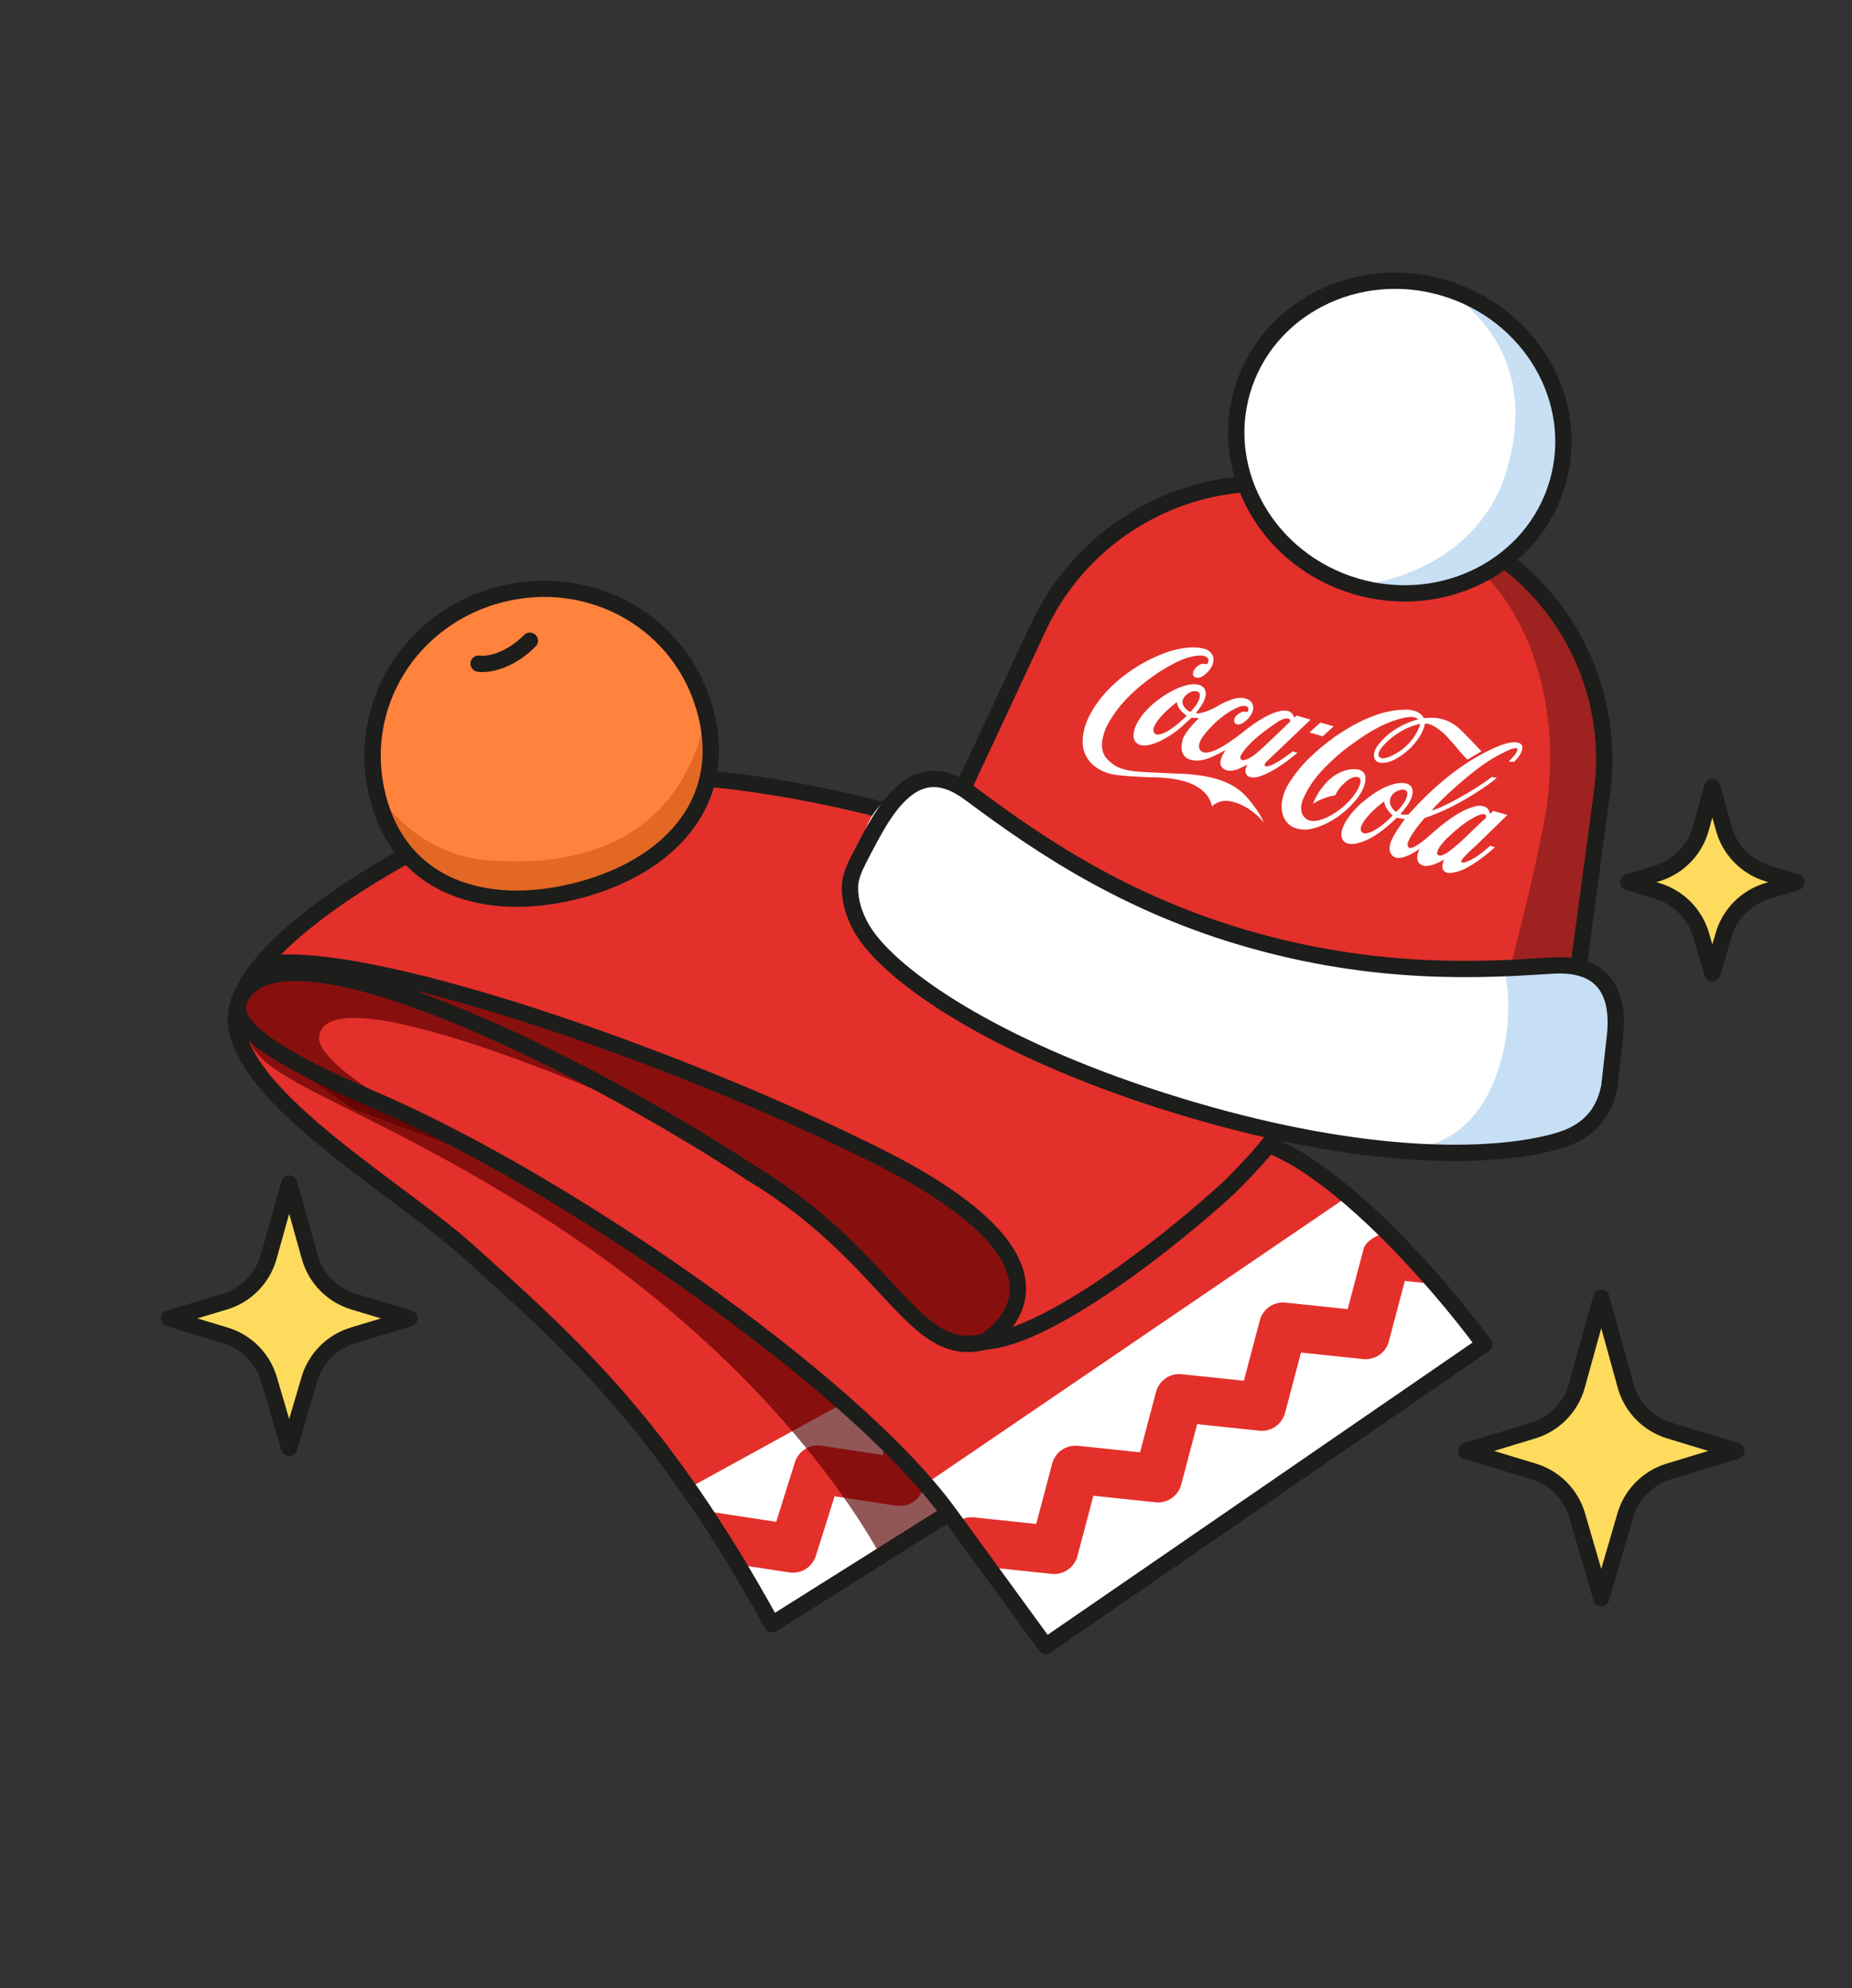 <svg width="341" height="366" viewBox="0 0 341 366" fill="none" xmlns="http://www.w3.org/2000/svg">
<rect x="0" y="0" width="341" height="366" fill="#333333" stroke="none"/>
<path d="M287.795 199.115L168.478 164.097L191.196 115.454C200.789 94.918 223.941 84.464 245.7 90.85L262.405 95.753C284.149 102.135 297.995 123.447 294.968 145.91L287.795 199.115Z" fill="#E3302B"/>
<path d="M287.795 199.116L273.446 195C273.446 195 281.532 166.914 284.446 150.5C288.795 126 277.946 106.5 267.946 102L262.406 95.753C284.15 102.135 297.996 123.447 294.969 145.91L287.795 199.116Z" fill="#9E221F"/>
<path d="M193.111 303.559L273.823 247.724C256.575 226.496 239.732 214.186 233.467 210.684L145.568 159.272L59.328 171.434C45.175 177.183 43.112 187.097 43.849 191.336C43.849 191.336 94.893 212.543 123.455 233.35C167.47 265.414 193.111 303.559 193.111 303.559Z" fill="#E3302B"/>
<path d="M248.393 220.083L170.445 273.154L192.558 302.453L272.164 247.171C271.28 242.306 255.949 227.085 248.393 220.083Z" fill="white"/>
<path fill-rule="evenodd" clip-rule="evenodd" d="M176.715 279.881C177.49 279.441 178.406 279.23 179.36 279.33L190.796 280.535L193.736 269.418C194.294 267.309 196.306 265.922 198.475 266.15L209.911 267.355L212.851 256.238C213.409 254.129 215.421 252.741 217.59 252.97L229.026 254.175L231.966 243.057C232.524 240.948 234.536 239.561 236.705 239.79L248.141 240.995L251.081 229.877C251.639 227.768 255.82 226.609 255.82 226.609L262.496 236.207L258.663 235.803L255.724 246.921C255.166 249.029 253.154 250.417 250.985 250.188L239.548 248.983L236.609 260.101C236.051 262.21 234.039 263.597 231.87 263.368L220.433 262.164L217.494 273.281C216.936 275.39 214.924 276.777 212.755 276.549L201.318 275.344L198.379 286.461C197.821 288.57 195.809 289.957 193.64 289.729L182.607 288.567C178.486 288.132 176.715 280.535 176.715 279.881Z" fill="#E3302B"/>
<path d="M233.132 184.223C246.066 196.234 238.038 206.911 226.442 218.478C216.184 227.968 193.171 246.238 181.397 246.95C168.032 250.539 164.364 231.692 138.382 215.984C106.006 194.697 50.541 167.638 44.03 184.223C43.999 184.308 43.969 184.394 43.94 184.48C42.462 189.256 51.578 195.043 68.726 202.392C103.554 217.318 156.865 254.069 174.706 278.537L142.149 299.002C122.078 262.521 105.914 248.005 85.864 230.033C72.119 217.714 39.035 199.122 43.94 184.48C43.967 184.394 43.997 184.308 44.03 184.223C44.825 182.055 46.206 179.83 48.044 177.591C61.676 160.986 100.478 143.583 112.268 142.848C140.811 141.068 200.606 154.017 233.132 184.223Z" fill="#E3302B"/>
<path d="M161.6 212.896C130.2 195.648 67.62 171.987 49.377 178.068L41.638 188.019L64.856 204.051L97.473 216.213C97.473 216.213 57.776 198.448 58.775 190.783C60.434 178.068 120.139 205.156 120.139 205.156L143.91 220.635L157.731 231.692L172.104 244.96C175.974 248.461 184.487 252.478 187.583 240.537C190.679 228.596 171.551 217.134 161.6 212.896Z" fill="#590101" fill-opacity="0.66"/>
<path d="M154.414 258.78L126.22 274.259L142.251 299.689L174.315 279.787C171.219 274.922 159.758 263.755 154.414 258.78Z" fill="white"/>
<path d="M131.551 278.415L142.92 280.146L146.369 269.176C147.024 267.095 149.097 265.802 151.254 266.131L162.622 267.862L162.706 264.308L169.923 274.132C169.269 276.212 167.195 277.505 165.038 277.177L153.67 275.446L150.22 286.416C149.566 288.497 147.492 289.79 145.335 289.461L134.369 287.791L131.551 278.415Z" fill="#E3302B"/>
<path d="M162.153 286.421L174.315 279.234L164.917 268.178L139.487 245.512L103.001 220.635L68.726 201.839L45.508 190.23C47.166 199.075 64.303 201.839 98.026 222.847C137.2 247.25 156.072 275.365 162.153 286.421Z" fill="#590101" fill-opacity="0.66"/>
<path d="M44.03 184.223C38.646 198.904 72.038 217.642 85.864 230.033C105.914 248.005 122.078 262.521 142.149 299.002C142.149 299.002 161.991 286.529 174.706 278.537M44.03 184.223C44.825 182.055 46.206 179.83 48.044 177.591M44.03 184.223C42.136 189.048 51.269 194.911 68.726 202.392C103.554 217.318 156.865 254.069 174.706 278.537M44.03 184.223C50.541 167.638 106.006 194.697 138.382 215.984C164.364 231.692 168.032 250.539 181.397 246.95M174.706 278.537C181.673 288.093 192.546 303.006 192.546 303.006L273.27 247.49C263.9 234.805 247.034 216.182 234.023 210.915M181.397 246.95C183.182 245.688 202.359 233.159 161.326 212.695C124.167 194.164 66.241 174.066 48.044 177.591M181.397 246.95C193.171 246.238 216.184 227.968 226.442 218.478C238.038 206.911 246.066 196.234 233.132 184.223C200.606 154.017 140.811 141.068 112.268 142.848C100.478 143.583 61.676 160.986 48.044 177.591" stroke="#1D1D1B" stroke-width="3" stroke-linecap="round" stroke-linejoin="round"/>
<path d="M287.795 199.115L168.478 164.097L191.196 115.454C200.789 94.918 223.941 84.464 245.7 90.85L262.405 95.753C284.149 102.135 297.995 123.447 294.968 145.91L287.795 199.115Z" stroke="#1D1D1B" stroke-width="3" stroke-miterlimit="10"/>
<path d="M296.329 199.928C295.07 204.219 290.721 208.979 286.323 210.176C274.27 213.439 251.412 213.679 219.635 204.353C187.142 194.817 167.352 182.059 160.317 173.311C157.459 169.769 156.207 163.58 157.462 159.305L159.303 153.031C161.616 145.151 171.333 142.049 178.11 147.04C188.594 154.777 204.793 166.713 228.645 173.713C253.015 180.866 272.682 179.689 285.382 178.855C293.837 178.302 300.395 186.131 298.069 194.056L296.345 199.933L296.329 199.928Z" fill="white"/>
<path d="M281.946 211.5C292.446 209.5 295.07 204.219 296.329 199.928L296.344 199.933L298.069 194.056C299.325 189.777 299.033 182.514 293.946 179.5C289.611 176.931 280.836 178.245 276.946 178.5C279.3 186.882 276.946 210.5 258.946 211.5L281.946 211.5Z" fill="#C7DFF4"/>
<path d="M249.68 107.942C265.703 112.645 282.304 104.151 286.759 88.972C291.214 73.792 281.836 57.674 265.813 52.971C249.79 48.269 233.189 56.762 228.734 71.942C224.279 87.122 233.657 103.239 249.68 107.942Z" fill="white"/>
<path d="M249.68 107.942C265.703 112.645 282.304 104.151 286.759 88.972C291.214 73.792 281.836 57.674 265.813 52.971C281.548 63.5 279.94 78 277.446 86.5C273.924 98.5 263.446 106 249.68 107.942Z" fill="#C8DFF4"/>
<path d="M249.68 107.942C265.703 112.645 282.304 104.151 286.759 88.972C291.214 73.792 281.836 57.674 265.813 52.971C249.79 48.269 233.189 56.762 228.734 71.942C224.279 87.122 233.657 103.239 249.68 107.942Z" stroke="#1D1D1B" stroke-width="3" stroke-miterlimit="10" stroke-linecap="round" stroke-linejoin="round"/>
<path d="M296.329 199.928C295.065 206.546 290.721 208.979 286.323 210.176C274.27 213.439 251.411 213.679 219.635 204.353C187.142 194.817 167.352 182.059 160.317 173.311C158.029 170.476 156.415 166.777 156.505 163.221C156.55 161.455 157.294 159.807 158.097 158.233C159.228 156.012 160.939 152.748 162.191 150.767C166.666 143.689 171.656 140.946 178.434 145.937C188.917 153.674 205.117 165.61 228.968 172.61C253.339 179.762 273.006 178.585 285.706 177.752C294.16 177.198 298.24 181.43 297.392 190.447L296.329 199.928Z" stroke="#1D1D1B" stroke-width="3" stroke-miterlimit="10"/>
<path d="M229.67 146.857C227.229 144.035 223.244 142.496 216.12 142.389C208.612 141.978 205.96 142.35 203.508 139.323C202.632 137.933 202.702 136.129 203.728 133.802C205.62 130.073 208.716 126.858 213.473 123.681C216.082 122.068 218.457 120.723 221.086 120.675C223.07 120.743 222.472 122.142 222.188 122.284C221.952 122.215 221.546 122.136 221.181 122.246C220.876 122.366 220.012 122.787 219.731 123.613C219.302 124.877 220.705 125 221.483 124.465C222.331 123.853 223.687 122.604 223.386 120.98C223.233 120.389 222.817 119.889 222.207 119.581C220.04 118.809 217.678 119.257 215.443 119.862C210.454 121.525 205.968 124.541 202.811 128.357C200.956 130.674 198.871 134.16 199.436 137.662C199.944 140.126 201.967 141.949 204.845 142.537C206.875 142.908 209.444 142.97 211.16 143.056C212.875 143.141 221.904 142.729 223.159 148.427C223.159 148.427 224.565 146.95 226.816 147.57C228.707 147.941 231.156 149.424 232.673 151.412C232.313 150.253 230.906 148.289 229.67 146.857Z" fill="white"/>
<path d="M221.656 126.621C220.418 125.165 216.77 126.184 213.332 128.76C210.205 131.057 208.22 134.212 208.814 136.114C209.843 138.45 213.572 136.587 215.247 135.495L215.458 135.372C216.572 134.71 217.548 133.807 218.49 132.942C218.49 132.942 219.355 132.151 219.396 132.115C219.775 132.154 220.239 132.178 220.769 132.18C220.756 132.201 217.974 134.784 217.708 136.394C217.628 136.885 217.075 138.604 218.611 139.625C220.754 140.664 223.066 139.445 225.109 138.357C225.109 138.357 225.456 138.178 225.652 138.075C225.568 138.218 225.457 138.411 225.457 138.411C224.124 140.511 224.872 141.253 225.376 141.594C226.914 142.576 229.639 140.723 229.646 140.725C229.368 141.479 229.029 142.071 229.69 142.82C230.375 143.318 231.272 143.128 231.976 142.909C234.536 142.036 236.931 140.199 238.904 138.581L238.024 138.323C238.014 138.32 234.932 140.819 233.328 141.088C233.326 141.087 233.032 141.143 232.916 140.996C232.779 140.787 232.946 140.485 233.126 140.289C233.137 140.277 241.306 132.477 241.306 132.477L238.75 131.727C238.75 131.727 238.338 132.096 238.307 132.119C238.294 132.1 238.276 132.01 238.258 131.964C237.318 129.309 232.743 131.626 228.897 134.741C227.416 135.938 225.596 137.241 223.866 138.059C223.866 138.059 221.286 139.327 220.81 137.733C220.658 137.077 220.997 136.283 221.335 135.796C223.191 133.214 225.7 131.113 228.146 130.118C228.834 129.846 229.479 129.899 229.727 130.172C229.964 130.427 229.887 130.862 229.62 131.097C229.163 130.947 228.752 130.979 228.36 131.201C227.585 131.649 227.203 132.188 227.226 132.806C227.759 134.377 230.34 132.338 230.712 130.743C230.846 130.171 230.702 129.55 230.33 129.16C229.78 128.564 228.731 128.369 227.979 128.494C226.999 128.568 225.262 129.32 224.182 129.983C222.823 130.815 220.694 131.556 220.185 131.254C220.507 130.825 222.886 128.22 221.656 126.621ZM232.658 134.737C233.357 134.195 235.345 132.777 235.788 132.57C237.281 131.874 237.621 132.473 237.567 132.81C235.877 134.468 233.904 136.357 232.075 138.039C232.08 138.032 231.519 138.51 231.519 138.51C230.733 139.18 229.978 139.73 228.941 139.964C228.803 139.964 228.589 139.917 228.48 139.773C228.345 139.612 228.333 139.408 228.409 139.221C228.649 138.6 229.868 136.844 232.658 134.737ZM218.404 131.848C218.404 131.848 218.362 131.908 218.345 131.927C218.342 131.926 216.698 133.413 216.698 133.413C215.765 134.111 214.597 134.99 213.392 135.223C213.051 135.236 212.602 135.177 212.464 134.839C212.164 134.148 212.628 133.448 213.005 132.884L213.138 132.682C214.138 131.336 215.412 130.263 216.633 129.279C216.646 129.275 216.672 129.274 216.681 129.277C216.681 129.285 216.684 129.286 216.682 129.301C216.917 130.495 217.787 131.273 218.477 131.717C218.481 131.719 218.484 131.728 218.48 131.743C218.474 131.764 218.453 131.79 218.404 131.848ZM220.085 130.018C220.076 130.032 219.255 131.013 219.255 131.013C219.167 131.051 219.064 130.989 218.944 130.921L218.735 130.82C218.107 130.402 217.72 129.791 217.72 129.196C217.812 128.066 218.967 127.496 219.457 127.311C219.921 127.157 220.56 127.192 220.827 127.568C220.967 127.882 220.953 128.232 220.849 128.587C220.708 129.068 220.401 129.565 220.085 130.018Z" fill="white"/>
<path d="M251.389 142.935C251.298 142.33 250.814 141.818 250.179 141.672C248.1 141.263 245.631 142.347 243.89 144.431C242.984 145.499 242.388 146.426 241.72 147.982C242.562 147.442 244.196 146.627 245.844 146.404C245.844 146.404 246.496 144.915 247.911 143.836C248.461 143.378 249.496 142.685 250.285 143.181C250.962 143.654 250.088 145.656 248.499 147.375C247.325 148.638 245.76 149.788 244.317 150.473C243.053 151.034 241.253 151.631 240.179 150.448C239.498 149.717 239.377 148.573 239.853 147.282C241.344 143.66 243.978 140.977 247.477 138.066C250.976 135.435 254.757 132.791 259.025 132.043C259.898 131.881 260.629 131.999 261.167 132.414C261.167 132.414 257.103 133.311 254.391 136.381C253.701 137.16 252.753 138.207 253.03 139.462C253.176 140.115 253.714 140.322 254.167 140.423C256.351 140.549 258.232 139.028 259.824 137.598C260.838 136.457 261.781 135.303 262.211 133.838C262.263 133.66 262.323 133.421 262.36 133.239C263.489 133.007 265.223 134.513 265.223 134.513C266.636 135.49 269.219 139.022 270.2 139.84C270.935 139.364 272.119 138.667 272.767 138.335L272.165 137.668C271.2 136.605 270.157 135.559 269.131 134.526C266.797 132.194 264.38 132.063 263.107 132.14C262.606 132.17 262.152 132.189 262.152 132.189C261.571 131.006 260.144 130.683 259.038 130.632C255.013 130.608 250.804 132.194 245.786 135.616C242.033 138.349 239.453 140.903 237.671 143.651C236.384 145.475 235.298 148.396 236.469 150.661C237.465 152.584 239.465 152.818 240.969 152.673C244.305 152.093 247.833 149.768 250.183 146.592C250.808 145.626 251.596 144.234 251.389 142.935ZM261.364 133.75C259.679 138.063 255.477 139.651 254.565 139.608C254.019 139.56 253.206 139.072 254.537 137.446C256.428 135.284 259.027 133.74 261.466 133.274C261.464 133.474 261.427 133.592 261.364 133.75Z" fill="white"/>
<path d="M245.553 133.723L243.126 133.01L241.104 134.833L243.531 135.546L245.553 133.723Z" fill="white"/>
<path d="M269.553 158.786C269.24 158.887 268.914 158.643 269.17 158.277C269.816 157.341 271.793 155.628 271.793 155.628L277.543 150.031L274.952 149.271C274.77 149.437 274.37 149.823 274.37 149.823C274.309 149.589 274.081 149.04 273.962 148.901C273.446 148.315 272.463 148.232 271.716 148.406C268.453 149.217 265.477 151.838 263.138 153.877C263.138 153.877 260.633 156.17 259.636 156.103C258.887 155.948 259.252 154.985 259.351 154.765C260.12 153.19 261.239 151.807 262.32 150.572C263.938 150.035 265.832 149.264 267.619 148.334C271.495 146.329 275.01 143.8 275.598 143.177C275.598 143.177 275.17 143.139 274.689 143.014C271.407 145.58 265.255 148.902 263.604 149.181C264.696 147.829 270.988 141.695 275.539 139.213L276.249 138.842C277.351 138.257 278.49 137.659 279.222 137.721C279.298 137.735 279.39 137.77 279.421 137.965C279.26 138.625 278.877 139.035 278.438 139.501L277.813 140.186C277.813 140.186 278.396 140.244 278.793 140.232C279.446 139.564 280.172 138.812 280.311 137.704C280.354 137.346 280.183 137.015 279.879 136.862C278.888 136.354 277.515 136.794 276.41 137.154L276.366 137.165C270.546 139.483 264.982 143.653 259.347 149.925C259.037 150.043 257.991 149.985 257.858 149.825C258.411 149.216 259.126 148.388 259.647 147.417C259.772 147.131 259.896 146.839 259.983 146.543C260.17 145.906 260.193 145.262 259.744 144.68C259.172 144.151 258.3 144.064 257.668 144.151C254.867 144.455 252.249 146.468 250.283 148.181C249.166 149.308 248.022 150.531 247.34 152.115C246.821 153.361 246.864 154.274 247.475 154.904C248.115 155.509 249.179 155.387 249.608 155.305C252.529 154.715 255.081 152.562 257.191 150.529C257.249 150.538 258.016 150.739 258.635 150.76C258.642 150.762 258.646 150.763 258.656 150.775C258.591 150.876 258.033 151.677 258.033 151.677C256.389 154.007 255.464 155.649 255.992 156.937C256.752 158.76 259.173 157.815 261.369 156.272C260.316 158.584 261.456 159.329 262.463 159.423C263.644 159.449 265.208 158.637 265.95 158.204C265.561 158.854 265.242 160.127 266.201 160.544C266.846 160.871 267.466 160.65 268.15 160.505C270.61 159.973 274.277 156.87 275.262 155.951L274.398 155.697C273.048 156.839 271.311 158.345 269.553 158.786ZM250.597 152.943C250.521 152.703 250.54 152.472 250.605 152.234C251.005 150.776 253.328 148.636 254.846 147.543C254.849 147.544 254.849 147.544 254.849 147.544C255.014 148.691 255.869 149.648 256.42 150.107C255.123 151.623 251.336 154.574 250.597 152.943ZM257.091 149.456C257.001 149.486 255.813 148.655 255.917 147.359C256.009 146.244 256.974 145.635 257.796 145.427C258.166 145.278 258.643 145.33 258.94 145.545C259.187 145.843 259.162 146.238 259.045 146.637C258.973 146.882 258.867 147.124 258.771 147.344C258.771 147.344 258.753 147.387 258.75 147.394C258.289 148.151 257.716 148.859 257.091 149.456ZM266.347 157.059C266.346 157.059 266.032 157.208 266.032 157.208C265.583 157.422 265.117 157.654 264.725 157.355C264.616 157.274 264.578 157.086 264.594 156.954C264.841 156.038 265.499 155.315 266.137 154.61L266.302 154.425C268.006 152.851 269.995 150.992 272.405 150.003C272.804 149.863 273.219 149.768 273.55 150.034C273.613 150.141 273.673 150.311 273.632 150.452C273.619 150.496 273.544 150.603 273.51 150.633C272.707 151.354 271.916 152.127 271.151 152.867C269.65 154.331 268.094 155.843 266.347 157.059Z" fill="white"/>
<path d="M294.831 238.879L299.314 255.072C300.411 259.032 303.457 262.155 307.389 263.35L319.708 267.096L307.286 270.872C303.411 272.05 300.391 275.104 299.257 278.992L294.831 294.161L290.404 278.992C289.27 275.104 286.25 272.05 282.375 270.872L269.953 267.096L282.272 263.35C286.204 262.155 289.25 259.032 290.347 255.072L294.831 238.879Z" fill="#FFDB5D" stroke="#1D1D1B" stroke-width="3" stroke-linejoin="round"/>
<path d="M53.247 217.871L57.02 231.361C58.127 235.319 61.182 238.435 65.118 239.62L75.36 242.702L65.014 245.816C61.136 246.984 58.108 250.029 56.962 253.914L53.247 266.52L49.532 253.914C48.386 250.029 45.358 246.984 41.48 245.816L31.134 242.702L41.376 239.62C45.311 238.435 48.367 235.319 49.474 231.361L53.247 217.871Z" fill="#FFDB5D" stroke="#1D1D1B" stroke-width="3" stroke-linejoin="round"/>
<path d="M315.285 144.899L317.404 152.523C318.504 156.482 321.554 159.603 325.486 160.794L330.764 162.393L325.383 164.023C321.507 165.198 318.484 168.248 317.346 172.135L315.285 179.174L313.224 172.135C312.085 168.248 309.063 165.198 305.187 164.023L299.806 162.393L305.084 160.794C309.016 159.603 312.066 156.482 313.166 152.523L315.285 144.899Z" fill="#FFDB5D" stroke="#1D1D1B" stroke-width="3" stroke-linejoin="round"/>
<path d="M130.002 131.429C134.195 148.126 122.745 159.828 106.048 164.021C89.352 168.214 73.731 163.31 69.538 146.613C65.345 129.917 75.627 113.564 92.324 109.371C109.021 105.178 125.809 114.732 130.002 131.429Z" fill="#FF833D"/>
<path d="M130.003 131.429C134.196 148.126 122.746 159.828 106.049 164.021C89.352 168.214 73.044 161.629 68.852 144.932C68.56 143.771 74.525 157.445 90.688 158.45C114.085 159.905 126.564 149.092 130.003 131.429Z" fill="#E36823"/>
<path d="M88.359 120.688C87.541 120.557 86.772 121.114 86.641 121.932C86.51 122.75 87.066 123.519 87.884 123.65L88.359 120.688ZM98.629 119.002C99.214 118.416 99.213 117.466 98.627 116.881C98.04 116.296 97.091 116.297 96.505 116.883L98.629 119.002ZM128.548 131.795C130.533 139.7 128.813 146.315 124.687 151.477C120.522 156.688 113.812 160.525 105.683 162.566L106.414 165.476C114.981 163.324 122.345 159.213 127.031 153.351C131.756 147.439 133.665 139.855 131.457 131.064L128.548 131.795ZM105.683 162.566C97.554 164.608 89.827 164.396 83.695 161.772C77.619 159.172 72.978 154.153 70.993 146.248L68.083 146.979C70.291 155.77 75.557 161.552 82.514 164.53C89.414 167.483 97.846 167.627 106.414 165.476L105.683 162.566ZM70.993 146.248C67.011 130.391 76.759 114.826 92.69 110.825L91.959 107.916C74.496 112.301 63.679 129.442 68.083 146.979L70.993 146.248ZM92.69 110.825C108.62 106.825 124.566 115.938 128.548 131.795L131.457 131.064C127.053 113.527 109.422 103.53 91.959 107.916L92.69 110.825ZM87.884 123.65C89.916 123.976 94.379 123.261 98.629 119.002L96.505 116.883C92.855 120.542 89.332 120.844 88.359 120.688L87.884 123.65Z" fill="#1D1D1B"/>
</svg>
